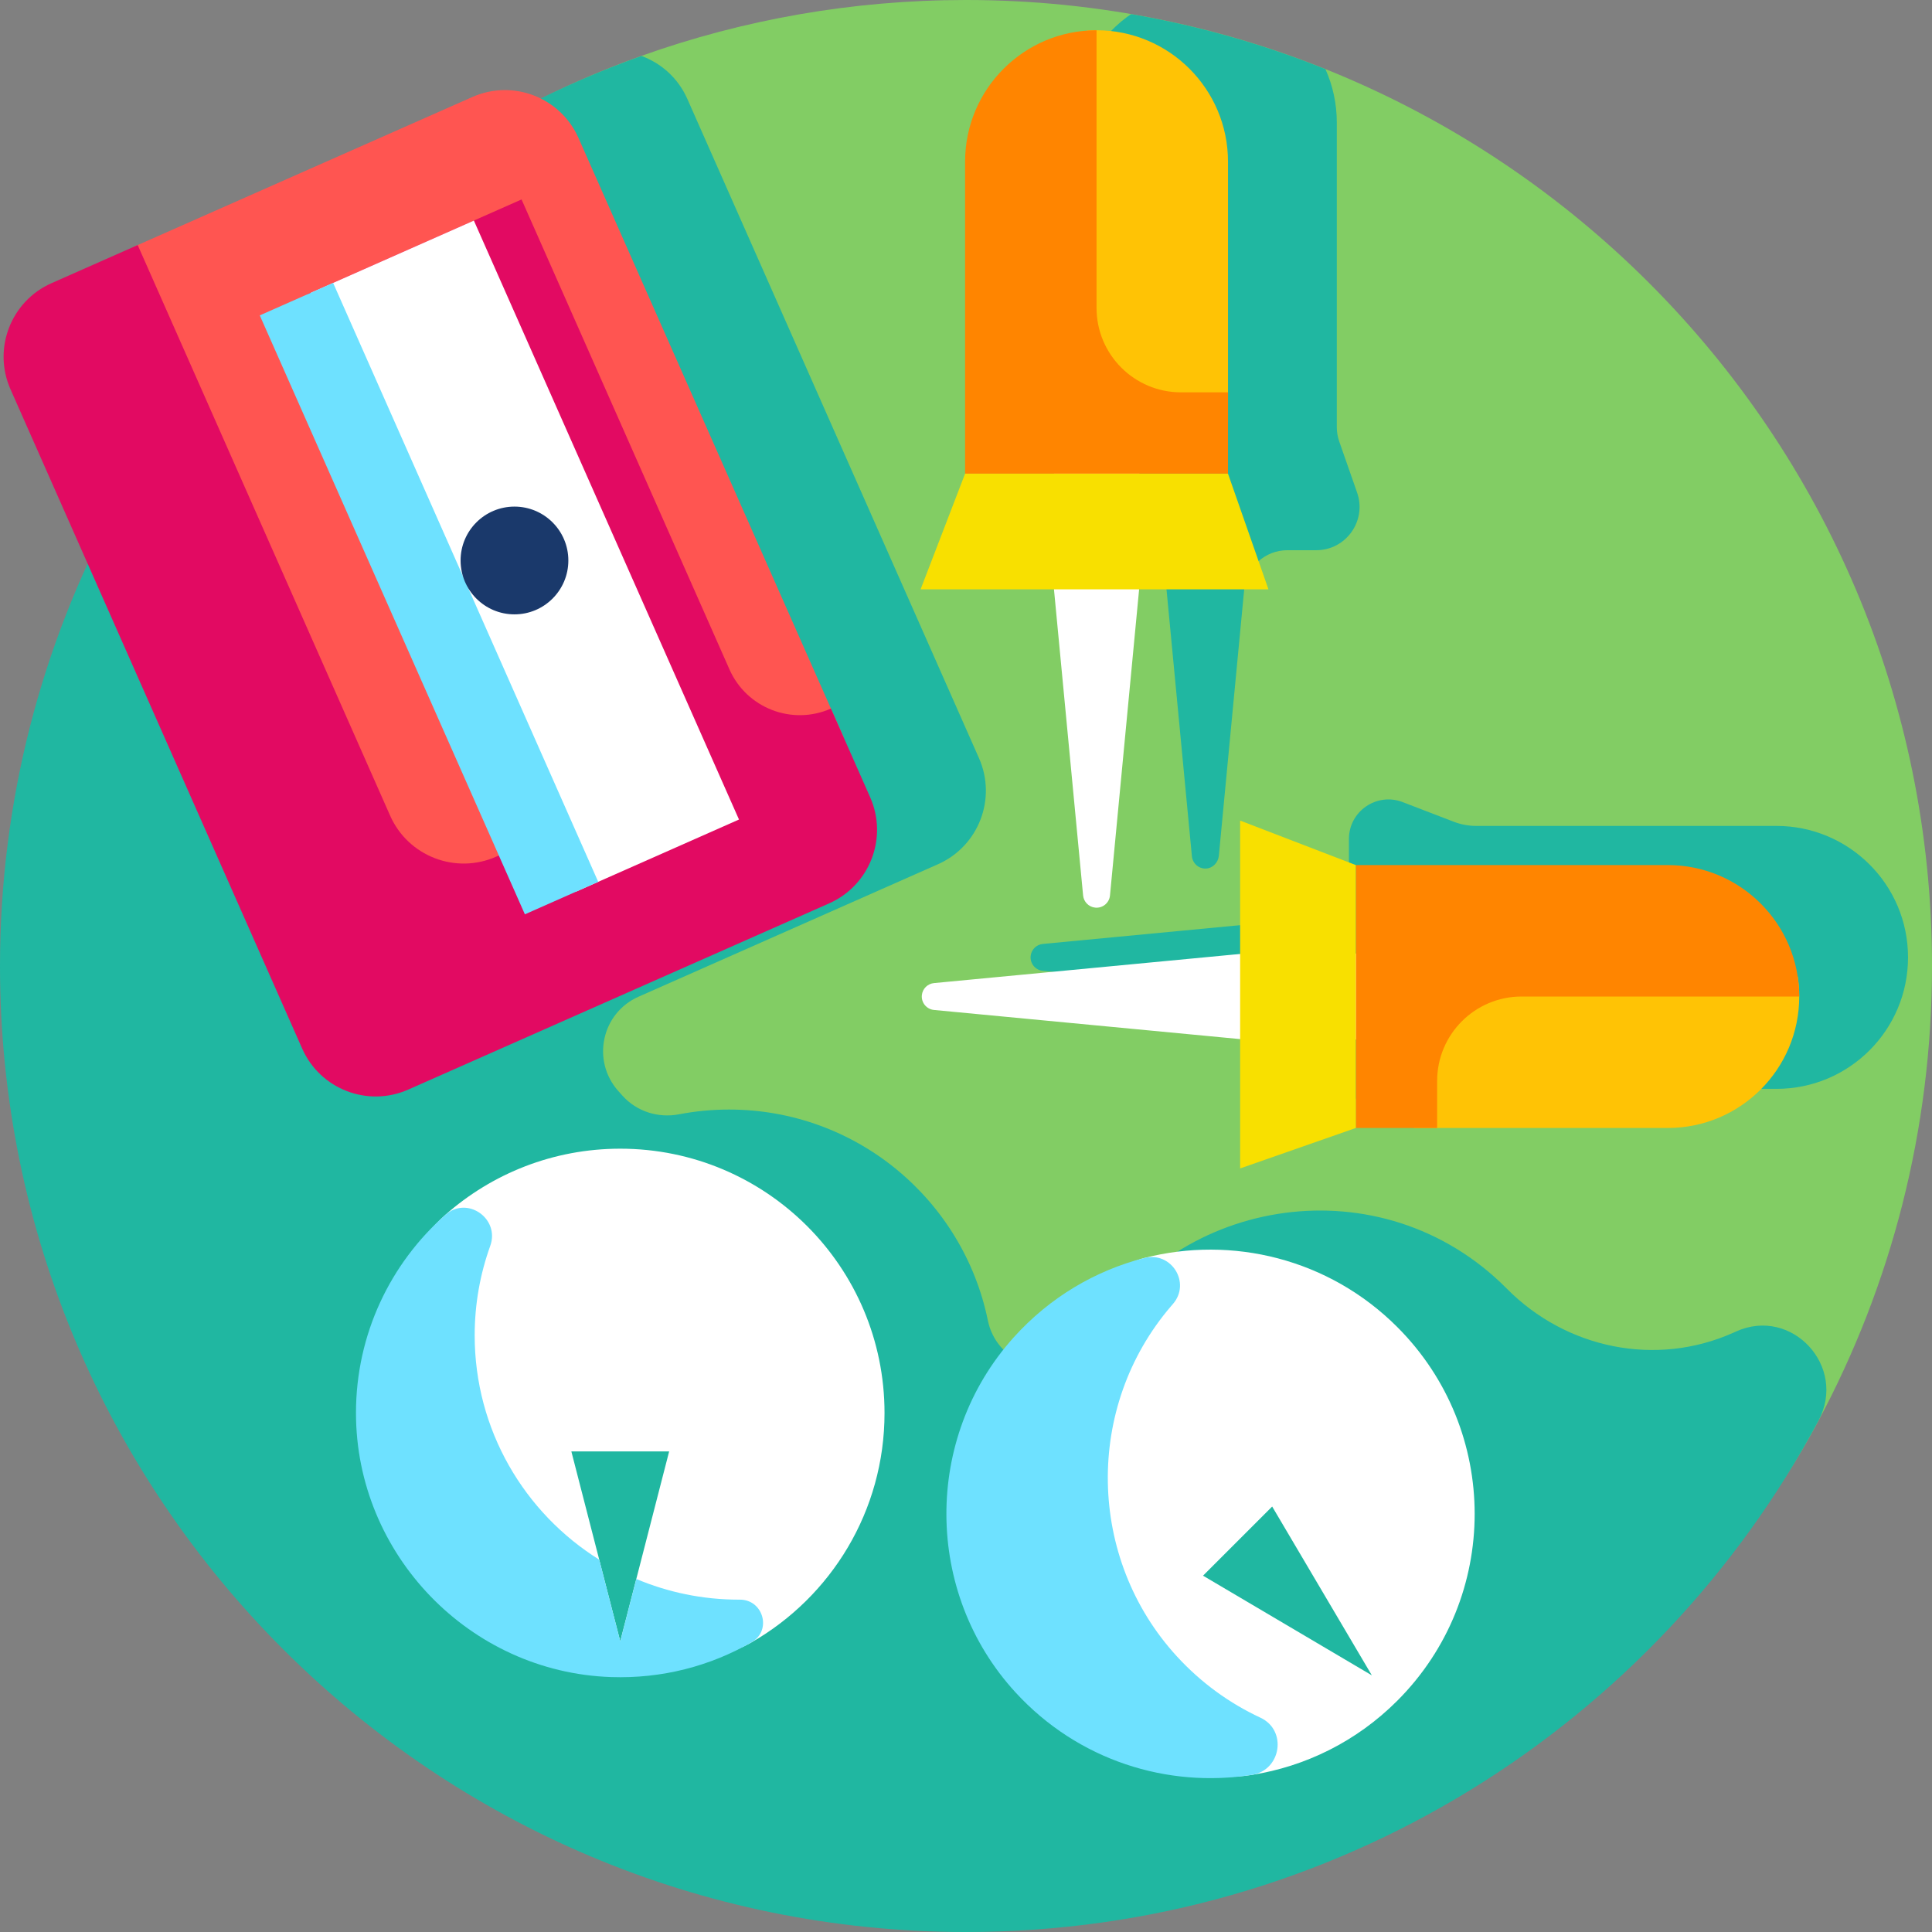<svg id="Layer_1" enable-background="new 0 0 508.936 508.936" height="512" viewBox="0 0 508.936 508.936" width="512" xmlns="http://www.w3.org/2000/svg"><rect x="0" y="0" width="508.936" height="508.936" fill="#808080" stroke="none"/><g><g><path d="m508.936 254.468c0 43.29-10.81 84.055-29.877 119.743-42.834 80.172-128.407 120.835-225.656 120.835-140.539 0-239.414-102.457-239.414-242.996 0-110.544 56.5-202.207 154.982-237.33 26.72-9.53 55.503-14.72 85.497-14.72 140.539 0 254.468 113.929 254.468 254.468z" fill="#82cd64"/></g><g fill="#20b7a1"><path d="m467.994 217.568h-79.117c-2.025 0-4.033-.373-5.924-1.1l-13.458-5.176c-6.821-2.624-14.153 2.411-14.153 9.72v19.971l-80.64 7.676c-1.665.157-3.038 1.477-3.203 3.203-.186 1.955 1.248 3.69 3.203 3.877l80.64 7.675v20.368c0 6.697 6.612 11.389 12.933 9.179l17.537-6.132h82.181c19.126 0 34.63-15.504 34.63-34.63.001-19.317-15.72-34.631-34.629-34.631z"/><path d="m313.979 225.579c.171 1.806 1.709 3.269 3.651 3.218 1.821-.048 3.271-1.563 3.444-3.377l6.677-70.149c.558-5.858 5.477-10.331 11.361-10.331h7.61c7.86 0 13.368-7.76 10.773-15.18l-4.707-13.461c-.423-1.211-.64-2.484-.64-3.767v-80.245c0-5.012-1.073-9.77-2.989-14.071-16.303-6.541-33.439-11.441-51.206-14.501-.39.267-.777.538-1.155.821-8.444 6.315-13.91 16.394-13.91 27.75v82.181l-11.72 30.47h35.135z"/><path d="m396.735 339.26c-32.733-32.733-86.541-24.432-109.026 13.531-3.546 5.987-10.914 8.606-17.491 6.336-.135-.047-.269-.093-.404-.14-4.941-1.715-8.531-5.983-9.578-11.106-6.485-31.728-34.539-55.6-68.184-55.6-4.501 0-8.901.431-13.162 1.251-5.497 1.058-11.15-.721-14.896-4.88-.377-.418-.752-.838-1.127-1.259-7.087-7.971-4.415-20.521 5.339-24.837l78.878-34.896c10.702-4.735 15.539-17.248 10.804-27.95l-76.834-173.67c-2.42-5.469-6.875-9.393-12.078-11.304-21.308 7.6-41.304 17.96-59.559 30.649 0-.001 0-.001.001-.002-65.475 45.297-109.418 122.051-109.418 209.085 0 140.539 113.929 254.468 254.468 254.468 97.249 0 181.745-54.558 224.575-134.733 7.586-14.201-6.992-30.07-21.678-23.472-.284.128-.569.255-.854.382-20.304 9.032-43.905 4.166-59.545-11.62-.077-.078-.154-.156-.231-.233z"/></g><g><g><path d="m222.26 194.28-69.869-157.928c-4.734-10.702-17.248-15.539-27.95-10.804l-89.603 39.641 74.765 181.578z" fill="#ff5551"/><path d="m192.153 176.323-54.762-123.78-56.373 24.94 62.962 142.316-13.26 5.866c-10.702 4.735-23.215-.103-27.95-10.804l-66.497-150.307-22.701 10.043c-10.702 4.735-15.539 17.248-10.805 27.95l76.833 173.67c4.734 10.702 17.248 15.539 27.949 10.804l110.87-49.05c10.702-4.735 15.539-17.248 10.804-27.95l-10.336-23.364c-10.235 4.53-22.205-.098-26.734-10.334z" fill="#e20a62"/><path d="m114.706 60.263h46.906v172.432h-46.906z" fill="#fff" transform="matrix(.915 -.405 .405 .915 -47.451 68.421)"/><path d="m102.33 71.443h21.117v172.432h-21.117z" fill="#6ee1ff" transform="matrix(.915 -.405 .405 .915 -54.135 59.153)"/><circle cx="135.524" cy="147.645" fill="#1a396b" r="14.193"/></g><g><path d="m348.774 275.827-102.734-9.778c-1.955-.186-3.389-1.922-3.203-3.877.164-1.726 1.538-3.045 3.203-3.203l102.734-9.779c7.355-.7 13.886 4.695 14.586 12.051.7 7.355-4.695 13.886-12.051 14.586-.833.08-1.73.072-2.535 0z" fill="#fff"/><path d="m473.57 257.288h-101.13v39.851h66.893c19.126 0 34.63-15.504 34.63-34.63-.001-1.775-.136-3.518-.393-5.221z" fill="#ffc305"/><path d="m400.823 262.509h73.138c0-19.126-15.504-34.63-34.63-34.63h-82.181v69.26h21.429v-12.387c.001-12.284 9.96-22.243 22.244-22.243z" fill="#ff8500"/><path d="m357.151 297.139v-69.26l-30.471-11.72v91.635z" fill="#f8e000"/></g><g><path d="m302.175 133.157-9.778 102.734c-.186 1.955-1.922 3.389-3.877 3.203-1.726-.164-3.045-1.538-3.203-3.203l-9.779-102.734c-.7-7.355 4.695-13.886 12.051-14.586 7.355-.7 13.886 4.695 14.586 12.051.079.833.071 1.729 0 2.535z" fill="#fff"/><path d="m323.486 111.165v-68.566c0-19.126-15.504-34.63-34.63-34.63-.873 0-1.735.043-2.591.107v103.089z" fill="#ffc305"/><path d="m288.856 81.108v-73.139c-19.126 0-34.63 15.504-34.63 34.63v82.181h69.26v-21.429h-12.386c-12.285 0-22.244-9.959-22.244-22.243z" fill="#ff8500"/><path d="m323.486 124.78h-69.26l-11.719 30.471h91.634z" fill="#f8e000"/></g><path d="m163.389 302.592c-17.661 0-33.786 6.577-46.059 17.414-14.446 12.756-14.126 31.415-14.126 52.201 0 38.448 21.737 65.354 60.185 65.354 12.6 0 24.418.914 34.614-4.94 20.915-12.009 35.002-34.566 35.002-60.414-.001-38.447-31.169-69.615-69.616-69.615zm0 129.768-12.879-50.015h25.759z" fill="#fff"/><path d="m270.218 359.127c-27.186 27.186-21.927 55.018 5.259 82.205 16.38 16.381 33.037 29.582 54.292 26.224 14.022-2.216 27.497-8.727 38.303-19.533 27.187-27.187 27.187-71.264 0-98.451-18.066-18.066-43.59-24.127-66.661-18.182-11.647 3-22.072 18.616-31.193 27.737zm91.163 82.204-44.473-26.259 18.214-18.214z" fill="#fff"/><g><path d="m310.025 436.335c-23.666-25.799-24.336-65.721-1.526-92.279.148-.173.297-.344.447-.515 4.879-5.573-.36-13.996-7.533-12.149-12.785 3.292-24.817 10.271-34.408 20.94-23.784 26.455-23.57 67.225.47 93.448 16.524 18.026 40.095 25.28 62.295 21.77 7.76-1.227 9.362-11.77 2.238-15.082-8.064-3.75-15.556-9.127-21.983-16.133z" fill="#6ee1ff"/></g><g><path d="m194.657 421.386c-9.59 0-18.726-1.94-27.04-5.448l-4.229 16.422-5.538-21.507c-19.696-12.296-32.809-34.153-32.809-59.082 0-8.273 1.446-16.206 4.097-23.564 2.596-7.206-6.064-13.266-11.806-8.197-14.444 12.751-23.556 31.402-23.56 52.183-.007 37.26 29.905 68.295 67.143 69.586 13.528.469 26.224-2.928 37.081-9.168 5.374-3.089 3.079-11.245-3.12-11.225-.072 0-.145 0-.219 0z" fill="#6ee1ff"/></g></g></g></svg>